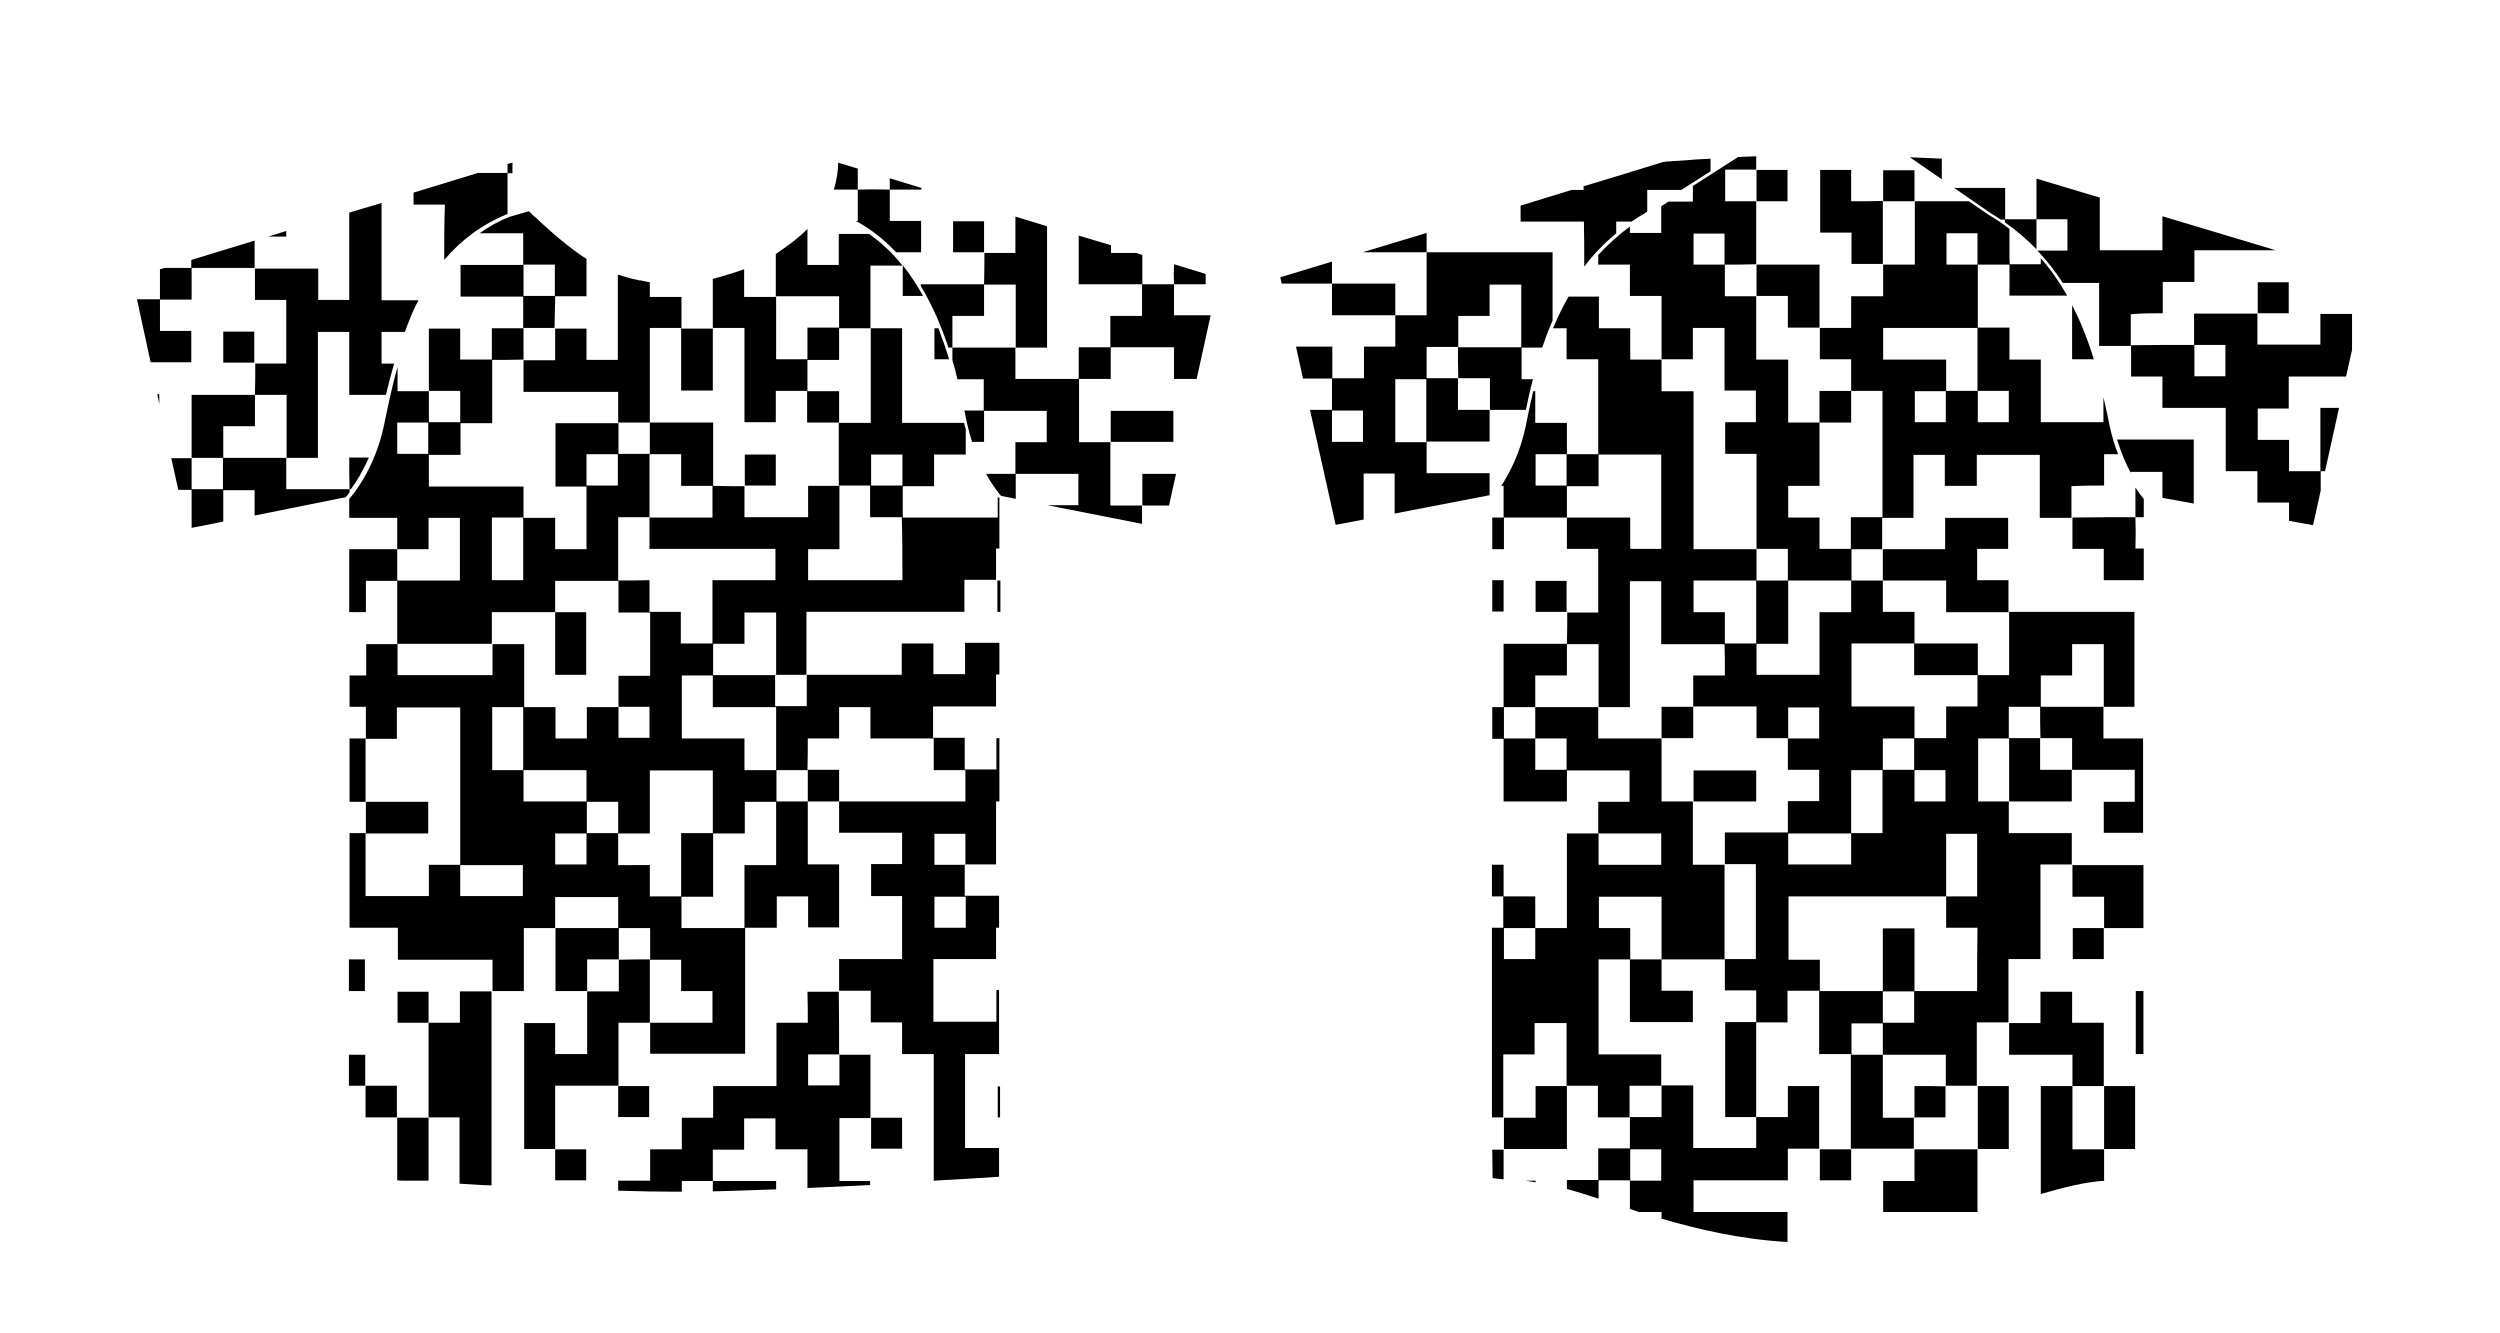 <?xml version="1.0" encoding="utf-8"?>
<!-- Generator: Adobe Illustrator 25.3.0, SVG Export Plug-In . SVG Version: 6.00 Build 0)  -->
<svg version="1.1" id="Layer_1" xmlns="http://www.w3.org/2000/svg" xmlns:xlink="http://www.w3.org/1999/xlink" x="0px" y="0px"
	 viewBox="0 0 750.2 400.1" style="enable-background:new 0 0 750.2 400.1;" xml:space="preserve">
<g>
	<path d="M147.6,193.2L147.6,193.2C147.6,193.1,147.6,193.1,147.6,193.2C147.5,193.2,147.5,193.2,147.6,193.2L147.6,193.2z"/>
	<path d="M119.2,193.1C119.1,193.1,119.1,193.1,119.2,193.1C119.1,193.2,119.1,193.2,119.2,193.1
		C119.1,193.2,119.1,193.2,119.2,193.1C119.2,193.2,119.2,193.2,119.2,193.1z"/>
	<path d="M166.6,183.7C166.5,183.7,166.5,183.7,166.6,183.7C166.5,183.7,166.5,183.7,166.6,183.7L166.6,183.7z"/>
	<rect x="147.6" y="297.4" width="0" height="0"/>
	<path d="M261.4,335.3C261.3,335.3,261.3,335.3,261.4,335.3C261.3,335.3,261.3,335.4,261.4,335.3L261.4,335.3z"/>
	<path d="M251.8,297.5C251.9,297.5,251.9,297.5,251.8,297.5C251.9,297.4,251.9,297.4,251.8,297.5
		C251.9,297.4,251.9,297.4,251.8,297.5C251.8,297.4,251.8,297.4,251.8,297.5z"/>
	<path d="M138,306.9c-3.2,0-6.3,0-9.4,0c0,9.5,0,18.9,0,28.4c3.1,0,6.1,0,9.3,0c0,6.7,0,13.3,0,19.9c1.6,0.1,3.3,0.2,5,0.3
		c1.5,0.1,3,0.2,4.6,0.2c0-19.5,0-38.9,0-58.2c-3.1,0-6.2,0-9.5,0C138,300.7,138,303.8,138,306.9z"/>
	<path d="M242.4,306.9c-3.2,0-6.2,0-9.4,0c0,6.3,0,12.6,0,19c-6.4,0-12.6,0-19,0c0,3.2,0,6.3,0,9.5c-3.2,0-6.2,0-9.4,0
		c0,3.2,0,6.2,0,9.5c-3.2,0-6.3,0-9.5,0c0,3.2,0,6.2,0,9.4c-3.2,0-6.2,0-9.6,0c0,1,0,2,0,3c6.5,0.2,12.2,0.3,16.8,0.3
		c0.7,0,1.5,0,2.3,0c0-1.1,0-2.2,0-3.2c3.1,0,6.2,0,9.3,0c0,1,0,2.1,0,3.1c5.7-0.1,12.2-0.4,19-0.6c0-0.8,0-1.6,0-2.5
		c-6.5,0-12.7,0-19,0c0-3.1,0-6.1,0-9.4c3.1,0,6.2,0,9.4,0c0-3.2,0-6.3,0-9.4c3.2,0,6.2,0,9.4,0c0,3,0,6.1,0,9.3c3.2,0,6.3,0,9.6,0
		c0,3.9,0,7.8,0,11.6c6.3-0.3,12.7-0.6,18.8-0.9c0-0.4,0-0.8,0-1.2c-3.2,0-6.2,0-9.2,0c0-6.3,0-12.6,0-18.9c3.2,0,6.3,0,9.3,0
		c0-6.3,0-12.5,0-19c-3.3,0-6.3,0-9.4,0c0-6.3,0-12.6-0.1-18.9c-3.1,0-6.2,0-9.4,0C242.4,300.6,242.4,303.7,242.4,306.9z
		 M242.5,316.4c3.1,0,6.2,0,9.4,0c0,3.1,0,6.1,0,9.3c-3.1,0-6.2,0-9.4,0C242.5,322.7,242.5,319.7,242.5,316.4z"/>
	<path d="M270.9,88.8c2.1,0,4.1,0,6.1,0c-1.8-3.2-3.8-6.3-6.1-9.2C270.9,82.7,270.9,85.7,270.9,88.8z"/>
	<path d="M195,155.3C195,155.3,195,155.2,195,155.3C195,155.2,195,155.2,195,155.3C195,155.2,195,155.3,195,155.3L195,155.3z"/>
	<path d="M300.1,149.8c0,0-0.3-0.3-0.7-0.8c0,2.1,0,4.1,0,6.3c-9.6,0-19.1,0-28.5,0c0-3.1,0-6.3,0-9.4c3.1,0,6.1,0,9.4,0
		c0-3.2,0-6.2,0-9.5c3.2,0,6.3,0,9.5,0c0-2.6,0-5.1,0-7.6c-0.1-0.4-0.2-0.7-0.3-1.1c-0.1-0.3-0.1-0.6-0.2-0.8c-6.1,0-12.3,0-18.6,0
		c0-9.6,0-19,0-28.4c-3.2,0-6.3,0-9.4,0c0,9.4,0,18.8,0,28.4c-3.2,0-6.4,0-9.5,0c0-3.1,0-6.2,0-9.5c-3.3,0-6.4,0-9.5,0
		c0-3.1,0-6.3,0-9.4c3.1,0,6.2,0,9.5,0c0-3.3,0-6.4,0-9.5c3.1,0,6.3,0,9.4,0c0-6.3,0-12.6,0-18.8c3.3,0,6.4,0,9.6,0
		c-2.8-3.6-6.2-6.8-10-9.5c-3.1,0-6.1,0-9.1,0c0,3.2,0,6.2,0,9.3c-3.2,0-6.3,0-9.4,0c0-3.6,0-7.2,0-10.8c-2.9,2.9-6.3,5.4-9.5,7.5
		c0,4.3,0,8.6,0,12.9c-3.1,0-6.2,0-9.5,0c0-2.9,0-5.6,0-8.3c-4.2,1.5-8.3,2.6-9.4,2.9c0,5,0,9.9,0,14.9c-3.1,0-6.3,0-9.4,0
		c0-3.1,0-6.2,0-9.5c-3.3,0-6.4,0-9.5,0c0-1.5,0-2.9,0-4.4c-1-0.2-1.9-0.3-2.8-0.6v0.1l-0.5-0.1c0,0-2.7-0.5-6.3-1.7
		c0,8.7,0,17.1,0,25.6c-3.2,0-6.2,0-9.4,0c0-3.2,0-6.2,0-9.4c-3.3,0-6.3,0-9.4,0c0,3.1,0,6.2,0,9.5c-3.2,0-6.4,0-9.5,0
		c0,3.1,0,6.2,0,9.5c9.6,0,18.9,0,28.4,0c0,3.2,0,6.3,0,9.4c-6.3,0-12.5,0-18.8,0c0,6.4,0,12.7,0,19c3.2,0,6.3,0,9.3,0
		c0,6.2,0,12.5,0,18.8c-3.1,0-6.2,0-9.4,0c0-3,0-6.1,0-9.4c-3.3,0-6.4,0-9.5,0c0-3.1,0-6.1,0-9.4c-9.5,0-18.9,0-28.4,0
		c0-3.3,0-6.4,0-9.5c3.1,0,6.2,0,9.5,0c0-3.3,0-6.4,0-9.5c3.1,0,6.2,0,9.5,0c0-6.5,0-12.7,0-19c3.1,0,6.3,0,9.4-0.1
		c0-3.1,0-6.3,0-9.4c-3.1,0-6.2,0-9.5,0c0,3.3,0,6.4,0,9.4c-3.1,0-6.2,0-9.5,0c0-3.2,0-6.3,0-9.3c-3.2,0-6.3,0-9.4,0
		c0,6.4,0,12.6,0,18.8c-3.1,0-6.2,0-9.4,0c0-2.4,0-4.9,0-7.3c-2,7.1-3.2,13.4-4.1,17.7c-2.8,13-9.3,20.7-10.4,21.9v5.7
		c4.8,0,9.6,0,14.4,0c0,3.1,0,6.2,0,9.4c-4.8,0-9.6,0-14.4,0v18.9c1.6,0,3.3,0,5,0c0-3.2,0-6.2,0-9.4c3.3,0,6.3,0,9.4,0
		c0,6.3,0,12.6,0,18.9c9.5,0,18.9,0,28.4,0c0-3.1,0-6.2,0-9.5c6.4,0,12.7,0,19,0c0-3.1,0-6.2,0-9.4c6.4,0,12.7,0,19,0
		c0,3.1,0,6.2,0,9.5c3.3,0,6.4,0,9.5,0c0,6.3,0,12.5,0,19c-3.2,0-6.3,0-9.5,0c0,3.3,0,6.3,0,9.4c-3.1,0-6.2,0-9.5,0
		c0,3.3,0,6.4,0,9.4c-3.2,0-6.2,0-9.4,0c0-3.2,0-6.2,0-9.4c-3.3,0-6.3,0-9.4,0c0-6.2,0-12.5,0-18.9c-3.2,0-6.4,0-9.5,0
		c0,3.1,0,6.2,0,9.3c-9.5,0-18.9,0-28.5,0c0-3.1,0-6.2,0-9.3c-3.1,0-6.1,0-9.4,0c0,3.1,0,6.2,0,9.4c-1.7,0-3.4,0-5,0v9.4
		c1.6,0,3.2,0,4.9,0c0,3.3,0,6.4,0,9.5c-1.6,0-3.3,0-4.9,0v19c1.6,0,3.3,0,4.9,0c0,3.1,0,6.3,0,9.4c-1.6,0-3.3,0-4.9,0v28.4
		c4.8,0,9.6,0,14.5,0c0,3.3,0,6.4,0,9.6c9.6,0,18.9,0,28.4,0c0,3.2,0,6.3,0,9.4c3.1,0,6.1,0,9.4,0c0-6.3,0-12.5,0-18.9
		c3.3,0,6.4,0,9.5,0c0,6.3,0,12.6,0,18.9c3.3,0,6.4,0,9.5,0c0-3.1,0-6.2,0-9.5c3.2,0,6.4,0,9.5,0c0-3.1,0-6.3,0-9.4
		c3.1,0,6.2,0,9.4,0c0,3.2,0,6.3,0,9.4c-3.1,0-6.3,0-9.4,0.1c0,3.1,0,6.2,0,9.5c-3.2,0-6.4,0-9.5,0c0,6.3,0,12.5,0,18.8
		c-3.3,0-6.4,0-9.6,0c0-3.1,0-6.2,0-9.3c-3.2,0-6.2,0-9.3,0c0,12.6,0,25.2,0,37.8c3.2,0,6.3,0,9.3,0c0-6.3,0-12.6,0-19
		c6.5,0,12.7,0,19,0c0-6.3,0-12.6,0-18.9c3.3,0,6.4,0,9.5,0c0,3.1,0,6.2,0,9.3c9.5,0,18.9,0,28.5,0c0-12.6,0-25.2,0-37.8
		c3.1,0,6.2,0,9.5,0c0-3.3,0-6.4,0-9.4c3.2,0,6.2,0,9.4,0c0,3.2,0,6.2,0,9.3c3.3,0,6.3,0,9.3,0c0-6.3,0-12.5,0-18.9
		c-3.2,0-6.2,0-9.4,0c0-6.4,0-12.7,0-18.9c3.1,0,6.3,0,9.4,0c0,3.1,0,6.2,0,9.4c6.4,0,12.6,0,18.9,0c0,3.2,0,6.2,0,9.4
		c-3,0-6.1,0-9.3,0c0,3.2,0,6.3,0,9.6c3.1,0,6.1,0,9.3,0c0,6.4,0,12.5,0,18.9c-6.2,0-12.4,0-18.9,0c0,3.3,0,6.4,0,9.5
		c3.1,0,6.2,0,9.5,0c0,3.3,0,6.4,0,9.5c3.2,0,6.2,0,9.4,0c0,3.2,0,6.2,0,9.5c3.2,0,6.3,0,9.5,0c0,12.7,0,25.3,0,38
		c7.6-0.4,13.6-0.8,17-1c1.2-0.1,2.1-0.1,2.6-0.2v-8.6c-3.4,0-6.8,0-10.2,0c0-9.4,0-18.8,0-28.2c3.4,0,6.8,0,10.2,0v-19.2
		c-0.3,0-0.5,0-0.8,0c0,3.2,0,6.3,0,9.5c-6.4,0-12.6,0-18.9,0c0-6.2,0-12.4,0-18.8c6.2,0,12.4,0,18.8,0c0-3.2,0-6.2,0-9.4
		c0.3,0,0.6,0,0.9,0v-9.6c-3.4,0-6.9,0-10.3,0c0-3.1,0-6.3,0-9.4c3.1,0,6.1,0,9.4,0c0-6.3,0-12.6,0-18.9c0.3,0,0.6,0,1,0v-19
		c-0.3,0-0.6,0-0.9,0c0,3.1,0,6.2,0,9.4c-3.3,0-6.4,0-9.5,0c0-3.1,0-6.2,0-9.5c-3.3,0-6.4,0-9.5,0c0-3.1,0-6.1,0-9.4
		c6.3,0,12.5,0,18.9,0c0-3.2,0-6.3,0-9.6c0.3,0,0.7,0,1,0v-9.5c-3.4,0-6.9,0-10.3,0c0,3.2,0,6.2,0,9.4c-3.2,0-6.3,0-9.5,0
		c0-3.1,0-6.1,0-9.2c-3.2,0-6.2,0-9.5,0c0,3,0,6.1,0,9.4c-9.6,0-19,0-28.5,0c0,3.1,0,6.2,0,9.4c-3.2,0-6.4,0-9.5,0
		c0-3.1,0-6.3,0-9.4c3.1,0,6.3,0,9.4,0c0-6.2,0-12.5,0-18.9c15.8,0,31.5,0,47.4,0c0-3.2,0-6.3,0-9.6c3.3,0,6.4,0,9.5,0
		c0-3.1,0-6.2,0-9.4c0.3,0,0.7,0,1,0v-14.8L300.1,149.8L300.1,149.8z M138.1,117.3c0,3.3,0,6.4,0,9.4c-3.1,0-6.3,0-9.4,0
		c0-3.1,0-6.3,0-9.4C131.8,117.3,134.9,117.3,138.1,117.3z M119.2,126.8c3.1,0,6.2,0,9.3,0c0,3.1,0,6.3,0,9.4c-3.1,0-6.1,0-9.3,0
		C119.2,133.1,119.2,130.1,119.2,126.8z M138,174.2c-6.3,0-12.5,0-18.8,0c0-3.1,0-6.3,0-9.4c3.1,0,6.2,0,9.4,0c0-3.2,0-6.3,0-9.4
		c3.2,0,6.2,0,9.4,0C138,161.5,138,167.8,138,174.2z M157,174.1c-3.1,0-6.2,0-9.4,0c0-6.2,0-12.4,0-18.8c3.1,0,6.2,0,9.4,0
		C157,161.5,157,167.7,157,174.1z M261.4,136.4c3.1,0,6.2,0,9.4,0c0,3.1,0,6.2,0,9.3c-3.1,0-6.3,0-9.4,0
		C261.4,142.7,261.4,139.6,261.4,136.4z M251.8,88.9c0,3.2,0,6.3,0,9.4c-3.1,0-6.2,0-9.5,0c0,3.3,0,6.4,0,9.5c-3.1,0-6.2,0-9.4,0
		c0-6.4,0-12.7,0-18.9C239.2,88.9,245.4,88.9,251.8,88.9z M195,126.8c0,3.1,0,6.3,0,9.4c-3.1,0-6.3,0-9.4,0c0-3.1,0-6.3,0-9.4
		C188.7,126.8,191.8,126.8,195,126.8z M176,145.7c0-3.1,0-6.2,0-9.4c3.3,0,6.4,0,9.4,0c0,3.1,0,6.2,0,9.4
		C182.3,145.7,179.2,145.7,176,145.7z M185.5,174.2c0-6.2,0-12.5,0-19c3.2,0,6.3,0,9.4,0c0-6.3,0-12.6,0-18.9c3.1,0,6.2,0,9.5,0
		c0,3.2,0,6.3,0,9.5c3.2,0,6.3,0,9.4,0c0,3.1,0,6.2,0,9.5c-6.4,0-12.6,0-18.9,0c0,3.1,0,6.2,0,9.4c12.6,0,25.2,0,37.8,0
		c0,3.2,0,6.2,0,9.4c-6.2,0-12.4,0-18.9,0c0,6.5,0,12.7,0,19c-3.1,0-6.2,0-9.5,0c0-3.2,0-6.3,0-9.5c-3.2,0-6.3,0-9.4,0
		c0-3.1,0-6.2,0-9.5C191.7,174.2,188.6,174.2,185.5,174.2z M232.9,231.1c-3.1,0-6.2,0-9.5,0c0-3.3,0-6.3,0-9.5c-6.4,0-12.6,0-18.8,0
		c0-6.3,0-12.6,0-18.9c3.2,0,6.3,0,9.3,0c0,3.1,0,6.2,0,9.5c6.5,0,12.7,0,19,0C232.9,218.5,232.9,224.8,232.9,231.1z M232.9,202.6
		c-6.3,0-12.6,0-18.9,0c0-3.1,0-6.3,0-9.4c3.1,0,6.1,0,9.4,0c0-3.2,0-6.2,0-9.4c3.2,0,6.3,0,9.5,0
		C232.9,190.1,232.9,196.4,232.9,202.6z M194.9,212.1c0,3.1,0,6.2,0,9.3c-3,0-6.1,0-9.3,0c0-3.1,0-6.2,0-9.3
		C188.6,212.1,191.7,212.1,194.9,212.1z M185.5,240.6c0,3.3,0,6.4,0,9.4c-3.1,0-6.3,0-9.4,0c0-3.1,0-6.3,0-9.4
		C179.2,240.6,182.3,240.6,185.5,240.6z M176,250.1c0,3.1,0,6.1,0,9.3c-3.1,0-6.2,0-9.4,0c0-3,0-6.1,0-9.3
		C169.8,250.1,172.9,250.1,176,250.1z M138.1,259.5c-3.1,0-6.1,0-9.4,0c0,3.2,0,6.2,0,9.4c-6.4,0-12.6,0-19,0c0-6.3,0-12.6,0-18.8
		c6.3,0,12.5,0,18.8,0c0-3.3,0-6.4,0-9.5c-6.4,0-12.6,0-18.8,0c0-6.3,0-12.6,0-18.9c3.1,0,6.2,0,9.4,0c0-3.2,0-6.3,0-9.4
		c6.4,0,12.6,0,19,0C138.1,228,138.1,243.8,138.1,259.5z M156.9,268.9c-6.2,0-12.4,0-18.8,0c0-3.1,0-6.2,0-9.3c6.2,0,12.5,0,18.8,0
		C156.9,262.7,156.9,265.7,156.9,268.9z M147.7,231.1c0-6.3,0-12.5,0-18.9c3.1,0,6.2,0,9.3,0c0,6.3,0,12.6,0,18.9
		C154,231.1,150.9,231.1,147.7,231.1z M157.1,240.5c0-3.2,0-6.3,0-9.4c6.3,0,12.6,0,18.9,0c0,3.3,0,6.4,0,9.4
		C169.8,240.5,163.5,240.5,157.1,240.5z M166.6,278.5c0-3.1,0-6.1,0-9.3c6.3,0,12.5,0,18.9,0c0,3.1,0,6.2,0,9.3
		C179.2,278.5,172.9,278.5,166.6,278.5z M185.5,259.6c0-3.3,0-6.4,0-9.5c3.1,0,6.2,0,9.5,0c0-6.5,0-12.7,0-18.9c6.4,0,12.6,0,18.9,0
		c0,6.4,0,12.6,0,18.8c-3.1,0-6.2,0-9.5,0c0,6.5,0,12.7,0,19c-3.1,0-6.1,0-9.4,0c0-3.1,0-6.2,0-9.4
		C191.8,259.6,188.8,259.6,185.5,259.6z M213.8,306.9c-6.3,0-12.5,0-18.8,0c0-6.3,0-12.6,0-18.9c3.1,0,6.2,0,9.4,0
		c0,3.1,0,6.2,0,9.4c3.2,0,6.2,0,9.4,0C213.8,300.6,213.8,303.6,213.8,306.9z M232.9,259.6c-3.2,0-6.3,0-9.5,0c0,6.4,0,12.6,0,18.9
		c-6.2,0-12.5,0-18.9,0c0-3.2,0-6.3,0-9.4c3.1,0,6.2,0,9.5,0c0-6.5,0-12.7,0-19c3.1,0,6.2,0,9.5,0c0-3.3,0-6.4,0-9.5
		c3.3,0,6.3,0,9.4,0C232.9,246.9,232.9,253.1,232.9,259.6z M289.8,278.4c-3.1,0-6.2,0-9.4,0c0-3,0-6.1,0-9.3c3.1,0,6.2,0,9.4,0
		C289.8,272.1,289.8,275.2,289.8,278.4z M280.4,259.5c0-3.1,0-6.2,0-9.3c3,0,6.1,0,9.3,0c0,3.1,0,6.2,0,9.3
		C286.7,259.5,283.6,259.5,280.4,259.5z M242.4,221.6c3.1,0,6.2,0,9.4,0c0-3.2,0-6.3,0-9.4c3.2,0,6.2,0,9.4,0c0,3.1,0,6.1,0,9.4
		c6.5,0,12.7,0,19,0c0,3.1,0,6.2,0,9.5c3.3,0,6.4,0,9.5,0c0,3.1,0,6.2,0,9.4c-12.7,0-25.3,0-37.9,0c0-3.1,0-6.2,0-9.5
		c-3.3,0-6.4,0-9.5,0C242.4,228,242.4,224.9,242.4,221.6z M242.4,231.1c0,3.1,0,6.3,0,9.4c-3.1,0-6.3,0-9.4,0c0-3.1,0-6.3,0-9.4
		C236.1,231.1,239.2,231.1,242.4,231.1z M270.8,174.1c-9.5,0-18.8,0-28.3,0c0-3,0-6.1,0-9.3c3,0,6.1,0,9.4,0c0-6.5,0-12.7,0-19
		c-3.1,0-6.1,0-9.4,0c0,3.1,0,6.2,0,9.4c-6.4,0-12.6,0-19.1,0c0-3.1,0-6.2,0-9.3c-3.1,0-6.3,0-9.4-0.1c0-6.3,0-12.6,0-19
		c-6.5,0-12.7,0-19,0c0-9.4,0-18.9,0-28.4c3.3,0,6.4,0,9.4,0c0,6.3,0,12.5,0,18.8c3.3,0,6.4,0,9.5,0c0-6.4,0-12.6,0-18.8
		c3.1,0,6.2,0,9.5,0c0,9.6,0,19,0,28.3c3.2,0,6.2,0,9.4,0c0-3.2,0-6.2,0-9.4c3.3,0,6.3,0,9.4,0c0,3.1,0,6.2,0,9.5c3.3,0,6.4,0,9.5,0
		c0,6.3,0,12.6,0,18.9c3.1,0,6.3,0,9.4,0c0,3.1,0,6.2,0,9.5c3.3,0,6.4,0,9.5,0C270.8,161.5,270.8,167.7,270.8,174.1z"/>
	<path d="M300.2,183.6v-9.4c-0.3,0-0.6,0-0.9,0c0,3.1,0,6.2,0,9.4C299.6,183.6,299.9,183.6,300.2,183.6z"/>
	<rect x="299.3" y="174.2" width="0" height="0"/>
	<path d="M242.4,202.7C242.4,202.7,242.4,202.6,242.4,202.7C242.4,202.6,242.4,202.6,242.4,202.7
		C242.4,202.6,242.4,202.7,242.4,202.7L242.4,202.7z"/>
	<path d="M261.4,98.4L261.4,98.4C261.4,98.3,261.3,98.3,261.4,98.4C261.3,98.4,261.3,98.4,261.4,98.4
		C261.3,98.4,261.4,98.4,261.4,98.4z"/>
	<path d="M251.9,145.7L251.9,145.7C251.8,145.8,251.8,145.8,251.9,145.7C251.9,145.8,251.9,145.8,251.9,145.7
		C251.9,145.8,251.9,145.8,251.9,145.7z"/>
	<path d="M109.5,287.9c-1.6,0-3.2,0-4.8,0v9.5c1.6,0,3.2,0,4.8,0C109.5,294.2,109.5,291.2,109.5,287.9z"/>
	<path d="M109.7,325.8L109.7,325.8L109.7,325.8L109.7,325.8z"/>
	<path d="M104.7,316.5v9.3c1.7,0,3.3,0,4.9,0c0-3.1,0-6.2,0-9.3C108,316.5,106.4,316.5,104.7,316.5z"/>
	<path d="M119.2,354.2c0.5,0,1,0.1,1.5,0.1c2.6,0,5.2,0,7.9,0c0-6.4,0-12.6,0-18.9c-3.1,0-6.3,0-9.4,0
		C119.2,341.7,119.2,347.9,119.2,354.2z"/>
	<path d="M128.6,335.4L128.6,335.4L128.6,335.4C128.6,335.3,128.6,335.3,128.6,335.4L128.6,335.4z"/>
	<path d="M280.4,98.5c0,3.2,0,6.2,0,9.3c1.5,0,2.9,0,4.4,0c-0.9-3-2-6.1-3.2-9.3C281.2,98.5,280.8,98.5,280.4,98.5z"/>
	<path d="M128.6,306.9L128.6,306.9L128.6,306.9L128.6,306.9L128.6,306.9L128.6,306.9L128.6,306.9z"/>
	<path d="M119.3,297.6c0,3.2,0,6.2,0,9.3c3.2,0,6.3,0,9.3,0c0-3.1,0-6.2,0-9.3C125.3,297.6,122.3,297.6,119.3,297.6z"/>
	<path d="M119.1,335.3C119.1,335.4,119.1,335.4,119.1,335.3C119.1,335.4,119.1,335.4,119.1,335.3
		C119.1,335.4,119.1,335.4,119.1,335.3C119.1,335.4,119.1,335.4,119.1,335.3C119.2,335.4,119.2,335.4,119.1,335.3L119.1,335.3z"/>
	<path d="M109.7,325.8c0,3.2,0,6.3,0,9.5c3.3,0,6.3,0,9.4,0c0-3.1,0-6.2,0-9.5C115.9,325.8,112.8,325.8,109.7,325.8z"/>
	<path d="M109.7,325.8L109.7,325.8L109.7,325.8L109.7,325.8z"/>
	<path d="M261.4,335.3C261.4,335.3,261.3,335.4,261.4,335.3C261.3,335.4,261.3,335.4,261.4,335.3
		C261.4,335.4,261.4,335.3,261.4,335.3z"/>
	<path d="M270.7,344.7c0-3.2,0-6.2,0-9.3c-3.2,0-6.3,0-9.3,0c0,3.1,0,6.2,0,9.3C264.6,344.7,267.7,344.7,270.7,344.7z"/>
	<path d="M166.6,344.8C166.5,344.8,166.5,344.8,166.6,344.8C166.5,344.8,166.5,344.8,166.6,344.8L166.6,344.8z"/>
	<path d="M185.5,325.9L185.5,325.9L185.5,325.9L185.5,325.9z"/>
	<path d="M185.5,288L185.5,288C185.5,287.9,185.5,287.9,185.5,288L185.5,288L185.5,288z"/>
	<rect x="176" y="297.4" width="0" height="0"/>
	<path d="M194.8,335.2c0-3.2,0-6.2,0-9.3c-3.2,0-6.3,0-9.3,0c0,3.1,0,6.2,0,9.3C188.8,335.2,191.8,335.2,194.8,335.2z"/>
	<path d="M185.5,325.9L185.5,325.9L185.5,325.9L185.5,325.9z"/>
	<path d="M175.9,354.2c0-3.2,0-6.2,0-9.3c-3.2,0-6.3,0-9.3,0c0,3.1,0,6.2,0,9.3C169.8,354.2,172.9,354.2,175.9,354.2z"/>
	<path d="M166.6,344.8C166.6,344.8,166.5,344.9,166.6,344.8C166.5,344.9,166.5,344.9,166.6,344.8L166.6,344.8z"/>
	<path d="M299.4,335.3c0.2,0,0.4,0,0.7,0V326c-0.2,0-0.4,0-0.7,0C299.4,329.2,299.4,332.2,299.4,335.3z"/>
	<path d="M166.6,183.7C166.6,183.7,166.5,183.7,166.6,183.7C166.5,183.7,166.5,183.7,166.6,183.7L166.6,183.7z"/>
	<path d="M175.9,202.5c0-6.3,0-12.5,0-18.8c-3.2,0-6.3,0-9.3,0c0,6.3,0,12.5,0,18.8C169.8,202.5,172.8,202.5,175.9,202.5z"/>
	<path d="M157,107.8C157,107.8,157,107.9,157,107.8C157,107.9,157.1,107.9,157,107.8C157.1,107.9,157.1,107.8,157,107.8
		C157.1,107.8,157,107.8,157,107.8z"/>
	<path d="M157.1,98.3C157.1,98.3,157,98.3,157.1,98.3C157,98.4,157,98.4,157.1,98.3C157,98.4,157.1,98.4,157.1,98.3
		C157.1,98.4,157.1,98.4,157.1,98.3z"/>
	<path d="M166.6,88.9c3.1,0,6.1,0,9.4,0c0-3.8,0-7.5,0-11.2c-4.6-2.9-10.4-7.8-15.1-12.3c-0.4-0.3-0.7-0.6-1.1-0.9l-0.1-0.1
		l-0.1-0.2c-0.3-0.3-0.6-0.6-0.9-0.8l-5.6,1.6c-3.4,1.3-6.4,3-9.2,5c4.4,0,8.7,0,13.1,0c0,3.3,0,6.4,0,9.5c-6.3,0-12.5,0-18.8,0
		c0,3.3,0,6.4,0,9.5c6.4,0,12.6,0,18.8,0c0,3.1,0,6.3,0,9.4c3.1,0,6.3,0,9.4,0C166.5,95.2,166.5,92.1,166.6,88.9z M157.1,79.4
		c3.1,0,6.2,0,9.4,0c0,3.2,0,6.3,0,9.4c-3.1,0-6.3,0-9.4,0C157.1,85.7,157.1,82.6,157.1,79.4z"/>
	<path d="M166.6,98.4L166.6,98.4C166.5,98.3,166.5,98.3,166.6,98.4C166.5,98.4,166.5,98.4,166.6,98.4
		C166.5,98.4,166.5,98.4,166.6,98.4z"/>
	<path d="M223.4,145.7L223.4,145.7C223.4,145.7,223.4,145.8,223.4,145.7L223.4,145.7C223.4,145.8,223.4,145.8,223.4,145.7
		C223.4,145.8,223.4,145.8,223.4,145.7C223.4,145.8,223.4,145.8,223.4,145.7z"/>
	<path d="M232.8,136.4c-3.2,0-6.2,0-9.3,0c0,3.2,0,6.3,0,9.3c3.1,0,6.2,0,9.3,0C232.8,142.5,232.8,139.4,232.8,136.4z"/>
	<path d="M621.8,91.6c0,5.4,0,10.7,0,16.2c2.2,0,4.4,0,6.5,0c-1-3.4-2.3-6.9-3.8-10.5C623.7,95.4,622.8,93.5,621.8,91.6z"/>
	<path d="M631.4,145.7c0-3.2,0-6.2,0-9.4c1.4,0,2.8,0,4.2,0c-1-2.5-1.8-5.2-2.5-8.3c-0.5-2.4-1.1-5.5-1.9-8.8c0,2.5,0,5,0,7.5
		c-6.2,0-12.4,0-18.8,0c0-6.2,0-12.4,0-18.8c-3.2,0-6.2,0-9.4,0c0-3.2,0-6.3,0-9.6c-3.3,0-6.4,0-9.5,0c0-6.3,0-12.6,0-18.9
		c3.2,0,6.3,0,9.5,0c0,3.1,0,6.1,0,9.3c5.8,0,11.5,0,17.3,0c-2.2-3.9-4.8-7.7-7.9-11.2c0,0.6,0,1.2,0,1.8c-3.2,0-6.3,0-9.3,0
		c0-0.6-0.1-1.2-0.1-1.8c0-2.9,0-5.9,0-8.8c-1.9-1.5-4-2.9-6.2-4.2l0,0l-6-4.1c-5.5,0-10.9,0-16.2,0c0,6.2,0,12.5,0,19
		c-3.2,0-6.4,0-9.5,0c0,3.1,0,6.2,0,9.5c-3.3,0-6.3,0-9.6,0c0,3.2,0,6.3,0,9.5c-3.2,0-6.3,0-9.4,0c0,3.1,0,6.1,0,9.4
		c3.1,0,6.2,0,9.4,0c0,3.3,0,6.4,0,9.5c-3.1,0-6.2,0-9.5,0c0,3.3,0,6.4,0,9.5c-3.1,0-6.1,0-9.4,0c0-6.3,0-12.5,0-18.9
		c-3.2,0-6.3,0-9.6,0c0-6.4,0-12.7,0-19c-3.1,0-6.2,0-9.4,0c0-3.2,0-6.4,0-9.5c3.1,0,6.3,0,9.4-0.1c0-6.3,0-12.6,0-18.9
		c-3.1,0-6.1,0-9.3,0c0-3.2,0-6.2,0-9.5c3.1,0,6.2,0,9.3,0c0-1.4,0-2.7,0-4c-1.8,0.1-3.6,0.1-5.4,0.2L508,55.8c0,1.6,0,3.1,0,4.7
		c-2.5,0-4.9,0-7.3,0l-2.2,1.4c0,2.7,0,5.4,0,8c-3.2,0-6.2,0-9.4,0c0-0.6,0-1.3,0-1.9c-3.6,2.6-6.7,5.5-9.5,8.5c0,1,0,1.9,0,2.9
		c3.2,0,6.3,0,9.5,0c0,3.2,0,6.2,0,9.4c3.2,0,6.2,0,9.5,0c0,6.5,0,12.7,0,19c3.1,0,6.2,0,9.4,0c0-3.1,0-6.2,0-9.4c3.2,0,6.3,0,9.5,0
		c0,6.3,0,12.4,0,18.8c3.2,0,6.2,0,9.4,0c0,3.2,0,6.3,0,9.5c-3.1,0-6.1,0-9.2,0c0,3.2,0,6.2,0,9.5c3,0,6.1,0,9.4,0
		c0,9.6,0,19,0,28.5c3.1,0,6.2,0,9.4,0c0,3.2,0,6.4,0,9.5c-3.1,0-6.3,0-9.4,0c0-3.1,0-6.3,0-9.4c-6.2,0-12.5,0-18.9,0
		c0-15.8,0-31.5,0-47.4c-3.2,0-6.3,0-9.6,0c0-3.3,0-6.4,0-9.5c-3.1,0-6.2,0-9.4,0c0-3.2,0-6.2,0-9.4c-3.2,0-6.2,0-9.4,0
		c0-3.2,0-6.2,0-9.5c-3.1,0-6.1,0-9.1,0c-1.6,2.8-3,5.6-4.2,8.4c-0.2,0.4-0.3,0.8-0.5,1.1c1.4,0,2.8,0,4.1,0c0,3.1,0,6.1,0,9.3
		c3.2,0,6.3,0,9.5,0c0,9.6,0,19.1,0,28.5c-3.1,0-6.3,0-9.4,0c0-3.1,0-6.1,0-9.4c-3.2,0-6.2,0-9.5,0c0-3.2,0-6.3,0-9.5
		c-0.2,0-0.4,0-0.6,0c-1,4.1-1.7,7.8-2.3,10.7c-1.7,8-4.9,14-7.3,17.7c0.2,0,0.4,0,0.7,0c0,3.2,0,6.4,0,9.5c-1.1,0-2.3,0-3.4,0v9.5
		c1.2,0,2.3,0,3.5,0c0-3.3,0-6.4,0-9.5c6.3,0,12.6,0,18.9,0c0-3.1,0-6.3,0-9.4c3.1,0,6.2,0,9.5,0c0-3.3,0-6.4,0-9.5
		c6.2,0,12.5,0,18.8,0c0,9.5,0,18.8,0,28.3c-3,0-6.1,0-9.3,0c0-3,0-6.1,0-9.4c-6.5,0-12.7,0-19,0c0,3.1,0,6.1,0,9.4
		c3.1,0,6.2,0,9.4,0c0,6.4,0,12.6,0,19.1c-3.1,0-6.2,0-9.3,0c0,3.1,0,6.3-0.1,9.4c-6.3,0-12.6,0-19,0c0,6.5,0,12.7,0,19
		c-1.1,0-2.3,0-3.4,0v9.5c1.1,0,2.3,0,3.4,0c0,6.3,0,12.5,0,18.8c6.4,0,12.7,0,19,0c0-3.2,0-6.3,0-9.3c6.2,0,12.5,0,18.8,0
		c0,3.1,0,6.2,0,9.4c-3,0-6.1,0-9.4,0c0,3.3,0,6.4,0,9.5c-3.1,0-6.1,0-9.4,0c0,9.5,0,18.9,0,28.4c-3.3,0-6.4,0-9.5,0
		c0-3.1,0-6.2,0-9.5c-3.3,0-6.4,0-9.5,0c0-3.1,0-6.2,0-9.5c-1.2,0-2.3,0-3.5,0v9.5c1.1,0,2.3,0,3.4,0c0,3.1,0,6.3,0,9.4
		c-1.1,0-2.3,0-3.4,0v56.9c1.1,0,2.3,0,3.4,0c0-6.2,0-12.5,0-18.9c3.2,0,6.3,0,9.4,0c0-3.2,0-6.2,0-9.4c3.2,0,6.3,0,9.6,0
		c0,6.3,0,12.5,0,18.8c3.1,0,6.1,0,9.4,0c0,3.2,0,6.2,0,9.5c3.3,0,6.4,0,9.5,0c0-3.1,0-6.2,0-9.5c3.2,0,6.4,0,9.5,0
		c0-3.1,0-6.1,0-9.4c-6.3,0-12.5,0-18.8,0c0-9.5,0-18.9,0-28.5c3.1,0,6.2,0,9.4,0c0,6.3,0,12.6,0,18.8c6.5,0,12.7,0,18.9,0
		c0-3.2,0-6.2,0-9.4c-3.2,0-6.2,0-9.4,0c0-3.3,0-6.3,0-9.4c6.3,0,12.6,0,18.9,0c0-9.5,0-18.9,0-28.4c-3.1,0-6.2,0-9.5,0
		c0-6.4,0-12.7,0-19c-3.1,0-6.2,0-9.4,0c0-6.4,0-12.7,0-19c3.1,0,6.2,0,9.5,0c0-3.3,0-6.4,0-9.5c6.3,0,12.5,0,19,0
		c0,3.2,0,6.3,0,9.5c3.3,0,6.3,0,9.4,0c0,3.1,0,6.2,0,9.5c3.3,0,6.4,0,9.4,0c0,3.2,0,6.2,0,9.4c-3.2,0-6.2,0-9.4,0
		c0,3.3,0,6.3,0,9.4c-6.2,0-12.5,0-18.9,0c0,3.2,0,6.4,0,9.5c3.1,0,6.2,0,9.3,0c0,9.5,0,18.9,0,28.5c-3.1,0-6.2,0-9.3,0
		c0,3.1,0,6.1,0,9.4c3.1,0,6.2,0,9.4,0c0,3.3,0,6.4,0,9.5c-3.1,0-6.2,0-9.3,0c0,9.6,0,19,0,28.5c3.2,0,6.3,0,9.3,0
		c0,3.1,0,6.1,0,9.3c-6.3,0-12.5,0-18.9,0c0-6.2,0-12.4,0-18.8c-3.3,0-6.4,0-9.5,0c0,3.1,0,6.2,0,9.5c-3.2,0-6.4,0-9.5,0
		c0,3.1,0,6.3,0,9.4c-3.1,0-6.2,0-9.5,0c0,3.3,0,6.4,0,9.5c-3.1,0-6.2,0-9.4,0c0,0.9,0,1.8,0,2.7c3,0.8,6.2,1.8,9.5,2.9
		c0-1.9,0-3.7,0-5.5c3.1,0,6.3,0,9.4,0c0,2.9,0,5.7,0,8.6c0.9,0.3,1.8,0.6,2.7,0.9c2.2,0,4.4,0,6.8,0c0,0.7,0,1.4,0,2
		c11.3,3.3,23.9,6.2,37.8,7c0-3,0-6,0-9c-9.5,0-18.9,0-28.2,0c0-3.3,0-6.3,0-9.5c9.5,0,18.8,0,28.3,0c0-3.2,0-6.3,0-9.5
		c3.3,0,6.3,0,9.4,0c0-6.2,0-12.5,0-18.8c-3.1,0-6.2,0-9.4,0c0,3,0,6.1,0,9.3c-3.3,0-6.4,0-9.5,0c0-9.5,0-18.9,0-28.4
		c3.1,0,6.1,0,9.4,0c0-3.2,0-6.2,0-9.5c3.3,0,6.4,0,9.5,0c0,6.3,0,12.6,0,19c3.3,0,6.4,0,9.5,0c0,9.5,0,18.9,0,28.4
		c6.3,0,12.6,0,18.9,0c0-3.1,0-6.3,0-9.4c3.1,0,6.2,0,9.5,0c0-3.3,0-6.4,0-9.5c3.1,0,6.3,0,9.4,0c0-6.3,0-12.6,0-19
		c3.3,0,6.4,0,9.5,0c0-6.3,0-12.5,0-19c3.3,0,6.4,0,9.6,0c0-9.6,0-18.9,0-28.4c3.2,0,6.3,0,9.4,0c0-3.1,0-6.1,0-9.4
		c-6.3,0-12.5,0-18.9,0c0-3.3,0-6.4,0-9.5c6.3,0,12.6,0,18.9,0c0-3.3,0-6.4,0-9.5c-3.1,0-6.2,0-9.5,0c0-3.2,0-6.4,0-9.5
		c-3.1,0-6.3,0-9.4,0c0-3.1,0-6.2,0-9.4c3.2,0,6.3,0,9.4,0c0,3.1,0,6.3,0.1,9.4c3.1,0,6.2,0,9.5,0c0,3.2,0,6.4,0,9.5
		c6.3,0,12.5,0,18.8,0c0,3.3,0,6.4,0,9.6c-3.1,0-6.2,0-9.3,0c0,3.2,0,6.2,0,9.3c3.9,0,7.9,0,11.8,0v-28.3c-3.9,0-7.9,0-11.9,0
		c0-3.3,0-6.4,0-9.5c3.1,0,6.2,0,9.3,0c0-9.5,0-18.9,0-28.5c-12.6,0-25.2,0-37.8,0c0-3.1,0-6.2,0-9.5c-3.3,0-6.4,0-9.4,0
		c0-3.2,0-6.2,0-9.4c3.2,0,6.2,0,9.3,0c0-3.3,0-6.3,0-9.3c-6.3,0-12.5,0-18.9,0c0,3.2,0,6.2,0,9.4c-6.4,0-12.7,0-18.9,0
		c0-3.1,0-6.3,0-9.4c3.1,0,6.2,0,9.4,0c0-6.4,0-12.6,0-18.9c3.2,0,6.2,0,9.4,0c0,3,0,6.1,0,9.3c3.2,0,6.3,0,9.6,0c0-3.1,0-6.1,0-9.3
		c6.4,0,12.5,0,18.9,0c0,6.2,0,12.4,0,18.9c3.3,0,6.4,0,9.5,0c0-3.1,0-6.2,0-9.5C625.2,145.7,628.2,145.7,631.4,145.7z M508.2,79.4
		c0-3.1,0-6.2,0-9.3c3,0,6.1,0,9.3,0c0,3.1,0,6.2,0,9.3C514.5,79.4,511.4,79.4,508.2,79.4z M460.8,145.7c0-3.1,0-6.2,0-9.4
		c3.1,0,6.2,0,9.3,0c0,3.1,0,6.3,0,9.4C467.1,145.7,464,145.7,460.8,145.7z M460.7,287.8c-3.1,0-6.2,0-9.4,0c0-3.1,0-6.2,0-9.3
		c3.1,0,6.3,0,9.4,0C460.7,281.6,460.7,284.6,460.7,287.8z M498.5,354.3c-3.1,0-6.2,0-9.3,0c0-3.1,0-6.3,0-9.4c3.1,0,6.1,0,9.3,0
		C498.5,348,498.5,351.1,498.5,354.3z M612.4,202.7c3.1,0,6.2,0,9.4,0c0-3.2,0-6.2,0-9.4c3.2,0,6.3,0,9.5,0c0,6.3,0,12.5,0,18.8
		c-6.3,0-12.6,0-18.9,0C612.4,209,612.4,205.9,612.4,202.7z M536.6,145.8c3.1,0,6.1,0,9.4,0c0-6.5,0-12.7,0-19c3.1,0,6.2,0,9.5,0
		c0-3.3,0-6.4,0-9.5c3.1,0,6.2,0,9.4,0c0,12.7,0,25.3,0,37.9c-3.1,0-6.2,0-9.5,0c0,3.3,0,6.4,0,9.5c-3.1,0-6.2,0-9.4,0
		c0-3.1,0-6.2,0-9.4c-3.2,0-6.3,0-9.4,0C536.6,152,536.6,149,536.6,145.8z M565,174.2c-3.1,0-6.3,0-9.4,0c0-3.1,0-6.3,0-9.4
		c3.1,0,6.3,0,9.4,0C565,167.9,565,171,565,174.2z M583.8,231.1c0,3.1,0,6.2,0,9.4c-3,0-6.1,0-9.3,0c0-3.1,0-6.2,0-9.4
		C577.6,231.1,580.6,231.1,583.8,231.1z M555.5,231.1c3.3,0,6.4,0,9.4,0c0,6.2,0,12.5,0,18.9c-3.2,0-6.3,0-9.4,0
		C555.5,243.7,555.5,237.5,555.5,231.1z M451.3,221.6c0-3.1,0-6.3,0-9.4c3.1,0,6.3,0,9.4,0c0,3.1,0,6.3,0,9.4
		C457.6,221.6,454.4,221.6,451.3,221.6z M460.7,231c0-3.3,0-6.4,0-9.4c3.1,0,6.2,0,9.4,0c0,3.2,0,6.3,0,9.4
		C467.1,231,463.9,231,460.7,231z M479.7,250.1c6.2,0,12.5,0,18.8,0c0,3.1,0,6.2,0,9.4c-6.2,0-12.4,0-18.8,0
		C479.7,256.3,479.7,253.2,479.7,250.1z M489.2,287.9c0-3.1,0-6.2,0-9.4c-3.2,0-6.3,0-9.4,0c0-3.2,0-6.2,0-9.4c6.2,0,12.4,0,18.8,0
		c0,6.3,0,12.5,0,18.8C495.5,287.9,492.3,287.9,489.2,287.9z M517.6,202.7c-3.2,0-6.3,0-9.5,0c0,3.2,0,6.3,0,9.4c-3.1,0-6.2,0-9.5,0
		c0,3.3,0,6.4,0,9.5c-6.2,0-12.5,0-19,0c0-3.2,0-6.3,0-9.4c-6.3,0-12.6,0-18.9,0c0-3.1,0-6.2,0-9.5c3.2,0,6.3,0,9.5,0
		c0-3.2,0-6.3,0-9.4c3.1,0,6.2,0,9.5,0c0,6.4,0,12.6,0,18.9c3.1,0,6.2,0,9.4,0c0-12.6,0-25.2,0-37.8c3.2,0,6.2,0,9.4,0
		c0,6.2,0,12.4,0,18.9c6.5,0,12.7,0,19,0C517.6,196.3,517.6,199.4,517.6,202.7z M508.2,183.7c0-3.2,0-6.3,0-9.5c6.3,0,12.6,0,18.8,0
		c0,6.3,0,12.6,0,18.9c-3.1,0-6.3,0-9.4,0c0-3.1,0-6.1,0-9.4C514.5,183.7,511.4,183.7,508.2,183.7z M545.9,221.6c-3.1,0-6.2,0-9.3,0
		c0-3.1,0-6.1,0-9.3c3.1,0,6.2,0,9.3,0C545.9,215.3,545.9,218.3,545.9,221.6z M527.1,202.5c0-3.2,0-6.3,0-9.3c3.1,0,6.2,0,9.5,0
		c0-6.5,0-12.7,0-19c6.3,0,12.6,0,18.9,0c0,3.1,0,6.2,0,9.5c-3.3,0-6.3,0-9.5,0c0,6.4,0,12.6,0,18.8
		C539.6,202.5,533.4,202.5,527.1,202.5z M536.6,250.1c6.3,0,12.6,0,18.9,0c0,3.1,0,6.2,0,9.3c-6.3,0-12.5,0-18.9,0
		C536.6,256.3,536.6,253.2,536.6,250.1z M574.5,325.9c0,3.3,0,6.4,0,9.5c-3.1,0-6.2,0-9.5,0c0-6.4,0-12.6,0-18.9c-3.1,0-6.3,0-9.4,0
		c0-3.1,0-6.2,0-9.4c3.3,0,6.4,0,9.4,0c0,3.1,0,6.3,0,9.4c6.2,0,12.5,0,18.9,0c0,3.2,0,6.4,0,9.5
		C580.8,325.9,577.7,325.9,574.5,325.9z M565,297.5c3.1,0,6.3,0,9.4,0c0,3.1,0,6.2,0,9.4c-3.2,0-6.3,0-9.4,0
		C565,303.8,565,300.6,565,297.5z M593.3,297.4c-6.3,0-12.6,0-18.8,0c0-6.3,0-12.5,0-18.8c-3.3,0-6.4,0-9.5,0c0,6.4,0,12.6,0,18.8
		c-6.3,0-12.6,0-18.9,0c0-3.1,0-6.2,0-9.4c-3.2,0-6.3,0-9.4,0c0-6.4,0-12.6,0-19c15.8,0,31.5,0,47.3,0c0,3.1,0,6.1,0,9.4
		c3.2,0,6.2,0,9.4,0C593.3,284.8,593.3,291,593.3,297.4z M565,231c0-3.1,0-6.2,0-9.4c3.3,0,6.4,0,9.4,0c0,3.1,0,6.3,0,9.4
		C571.3,231,568.2,231,565,231z M584,269c0-6.2,0-12.5,0-18.8c3.1,0,6.2,0,9.3,0c0,6.2,0,12.4,0,18.8C590.2,269,587.1,269,584,269z
		 M593.4,212c-3.1,0-6.2,0-9.4,0c0,3.2,0,6.3,0,9.5c-3.3,0-6.4,0-9.5,0c0-3.1,0-6.2,0-9.5c-6.5,0-12.7,0-18.9,0c0-6.4,0-12.6,0-18.9
		c6.4,0,12.6,0,18.8,0c0,3.1,0,6.2,0,9.5c6.5,0,12.7,0,19,0C593.4,205.7,593.4,208.8,593.4,212z M593.6,240.5c0-6.3,0-12.5,0-18.9
		c3.1,0,6.2,0,9.3,0c0,6.3,0,12.6,0,18.9C599.8,240.5,596.7,240.5,593.6,240.5z M584,174.2c0,3.2,0,6.3,0,9.5c6.4,0,12.6,0,18.9,0
		c0,6.2,0,12.5,0,18.9c-3.2,0-6.3,0-9.4,0c0-3.1,0-6.2,0-9.5c-6.5,0-12.7,0-19,0c0-3.1,0-6.2,0-9.5c-3.3,0-6.4,0-9.5,0
		c0-3.3,0-6.3,0-9.4C571.3,174.2,577.6,174.2,584,174.2z M583.9,126.7c-3.1,0-6.2,0-9.3,0c0-3,0-6.1,0-9.3c3.1,0,6.2,0,9.3,0
		C583.9,120.4,583.9,123.5,583.9,126.7z M593.4,117.3c-3.1,0-6.3,0-9.4,0c0-3.1,0-6.1,0-9.4c-6.3,0-12.6,0-18.9,0c0-3.2,0-6.3,0-9.5
		c9.5,0,18.9,0,28.3,0C593.4,104.7,593.4,111,593.4,117.3z M584.1,79.4c0-3.1,0-6.2,0-9.4c3,0,6.1,0,9.3,0c0,3.1,0,6.2,0,9.4
		C590.3,79.4,587.3,79.4,584.1,79.4z M602.8,126.7c-3,0-6.1,0-9.3,0c0-3.1,0-6.2,0-9.4c3.1,0,6.1,0,9.3,0
		C602.8,120.4,602.8,123.5,602.8,126.7z"/>
	<rect x="574.5" y="60.4" width="0" height="0"/>
	<path d="M621.9,155.2L621.9,155.2L621.9,155.2L621.9,155.2L621.9,155.2z"/>
	<path d="M546.1,98.4C546.1,98.3,546.1,98.3,546.1,98.4L546.1,98.4C546,98.4,546,98.4,546.1,98.4z"/>
	<path d="M602.9,306.9L602.9,306.9L602.9,306.9L602.9,306.9z"/>
	<path d="M565,316.4L565,316.4L565,316.4L565,316.4L565,316.4z"/>
	<path d="M517.6,259.5L517.6,259.5L517.6,259.5L517.6,259.5L517.6,259.5z"/>
	<path d="M621.9,259.5L621.9,259.5L621.9,259.5L621.9,259.5z"/>
	<path d="M517.6,288L517.6,288C517.6,287.9,517.6,287.9,517.6,288L517.6,288L517.6,288z"/>
	<path d="M508.1,240.5C508.1,240.6,508.1,240.6,508.1,240.5C508.1,240.6,508.1,240.6,508.1,240.5L508.1,240.5z"/>
	<path d="M489.1,335.3C489.1,335.4,489.1,335.4,489.1,335.3C489.2,335.4,489.2,335.4,489.1,335.3
		C489.2,335.4,489.2,335.4,489.1,335.3C489.2,335.3,489.2,335.3,489.1,335.3z"/>
	<rect x="451.2" y="335.4" width="0" height="0"/>
	<path d="M631.4,278.5L631.4,278.5C631.4,278.4,631.4,278.4,631.4,278.5L631.4,278.5z"/>
	<path d="M621.9,259.5L621.9,259.5L621.9,259.5L621.9,259.5z"/>
	<path d="M640.8,155.2c-6.3,0-12.6,0-18.9,0.1c0,3.1,0,6.2,0,9.4c3.1,0,6.2,0,9.4,0c0,3.2,0,6.2,0,9.4c4,0,8,0,12,0v-9.5
		c-0.8,0-1.6,0-2.5,0C640.9,161.5,640.9,158.4,640.8,155.2c0.9,0,1.7,0,2.5,0v-5.5c-0.5-0.6-1.4-1.7-2.5-3.4
		C640.8,149.4,640.8,152.3,640.8,155.2z"/>
	<path d="M631.4,269.1c0,3.2,0,6.3,0,9.4c3.9,0,7.9,0,11.8,0v-18.9c-7.1,0-14.2,0-21.3,0c0,3.1,0,6.2,0,9.5
		C625.1,269.1,628.2,269.1,631.4,269.1z"/>
	<path d="M470.2,183.7L470.2,183.7L470.2,183.7L470.2,183.7z"/>
	<path d="M527.1,164.7L527.1,164.7L527.1,164.7L527.1,164.7L527.1,164.7z"/>
	<path d="M479.7,212.1L479.7,212.1L479.7,212.1L479.7,212.1L479.7,212.1z"/>
	<path d="M527.1,60.4L527.1,60.4L527.1,60.4L527.1,60.4L527.1,60.4z"/>
	<rect x="498.6" y="107.8" width="0" height="0"/>
	<rect x="498.6" y="325.9" width="0" height="0"/>
	<rect x="546" y="344.8" width="0" height="0"/>
	<path d="M460.8,354.8c0-0.2,0-0.3,0-0.5c-1,0-2,0-2.9,0C458.8,354.5,459.8,354.6,460.8,354.8z"/>
	<path d="M621.9,325.9c-3.1,0-6.2,0-9.5,0c0,10.9,0,21.6,0,32.4c6.8-2,13.2-3.6,19.3-4c-0.1,0-0.2,0-0.3,0c0-3.3,0-6.3,0-9.4
		c-3.1,0-6.2,0-9.5,0C621.9,338.5,621.9,332.2,621.9,325.9z"/>
	<rect x="631.4" y="344.8" width="0" height="0"/>
	<path d="M470.2,155.2L470.2,155.2L470.2,155.2L470.2,155.2L470.2,155.2z"/>
	<path d="M593.4,344.9L593.4,344.9C593.5,344.9,593.5,344.8,593.4,344.9C593.4,344.8,593.4,344.8,593.4,344.9
		C593.4,344.8,593.4,344.9,593.4,344.9z"/>
	<path d="M574.5,354.4c-3.3,0-6.4,0-9.4,0c0,3.2,0,6.2,0,9.3c9.5,0,18.9,0,28.3,0c0-6.3,0-12.6,0-18.8c-6.3,0-12.6,0-18.9,0
		C574.5,348,574.5,351.1,574.5,354.4z"/>
	<path d="M602.9,306.9L602.9,306.9L602.9,306.9L602.9,306.9z"/>
	<rect x="621.9" y="325.9" width="0" height="0"/>
	<path d="M621.9,316.5c0,3.2,0,6.3,0,9.4c3.1,0,6.3,0,9.4,0c0-6.3,0-12.5,0-19c-3.2,0-6.3,0-9.5,0c0-3.2,0-6.2,0-9.3
		c-3.2,0-6.2,0-9.5,0c0,3.2,0,6.2,0,9.4c-3.3,0-6.3,0-9.4,0c0,3.1,0,6.2,0,9.5C609.4,316.5,615.6,316.5,621.9,316.5z"/>
	<path d="M574.5,344.8C574.5,344.8,574.5,344.9,574.5,344.8C574.5,344.9,574.5,344.9,574.5,344.8
		C574.5,344.9,574.5,344.8,574.5,344.8L574.5,344.8z"/>
	<path d="M565,79.4L565,79.4L565,79.4L565,79.4L565,79.4z"/>
	<path d="M555.5,60.4c0-3.3,0-6.4,0-9.4c-3.2,0-6.3,0-9.3,0c0,6.3,0,12.5,0,18.8c3.1,0,6.2,0,9.4,0c0,3.2,0,6.3,0,9.4
		c3.3,0,6.3,0,9.4,0c0-6.3,0-12.6,0-18.9C561.9,60.4,558.7,60.4,555.5,60.4z"/>
	<path d="M640.9,316.3c0.8,0,1.5,0,2.3,0v-18.9c-0.8,0-1.5,0-2.3,0C640.9,303.9,640.9,310.1,640.9,316.3z"/>
	<rect x="470.2" y="325.9" width="0" height="0"/>
	<path d="M460.8,335.4c-3.3,0-6.4,0-9.5,0c0,3.1,0,6.3,0,9.4c6.2,0,12.5,0,18.9,0c0-6.4,0-12.6,0-18.9c-3.1,0-6.1,0-9.4,0
		C460.8,329,460.8,332.1,460.8,335.4z"/>
	<path d="M546.1,98.3C546,98.3,546,98.3,546.1,98.3C546,98.3,546,98.3,546.1,98.3C546,98.4,546.1,98.3,546.1,98.3z"/>
	<path d="M536.5,88.8c0,3.2,0,6.2,0,9.5c3.3,0,6.4,0,9.5,0c0-6.3,0-12.6,0-18.9c-6.4,0-12.7,0-18.9,0c0,3.1,0,6.3,0,9.4
		C530.2,88.8,533.3,88.8,536.5,88.8z"/>
	<path d="M527.1,79.4L527.1,79.4L527.1,79.4L527.1,79.4L527.1,79.4z"/>
	<rect x="527.1" y="88.9" width="0" height="0"/>
	<path d="M593.5,325.9L593.5,325.9C593.4,325.9,593.4,325.9,593.5,325.9C593.4,325.9,593.4,325.9,593.5,325.9
		C593.4,325.9,593.4,325.9,593.5,325.9z"/>
	<path d="M602.8,344.8c0-6.4,0-12.6,0-18.9c-3.2,0-6.3,0-9.3,0c0,6.3,0,12.6,0,18.9C596.6,344.8,599.7,344.8,602.8,344.8z"/>
	<path d="M631.4,325.9L631.4,325.9C631.4,325.9,631.3,325.9,631.4,325.9C631.3,325.9,631.3,325.9,631.4,325.9
		C631.3,325.9,631.4,325.9,631.4,325.9z"/>
	<path d="M640.7,344.8c0-6.4,0-12.6,0-18.9c-3.2,0-6.3,0-9.3,0c0,6.3,0,12.6,0,18.9C634.5,344.8,637.6,344.8,640.7,344.8z"/>
	<path d="M555.5,344.9L555.5,344.9C555.5,344.9,555.5,344.8,555.5,344.9C555.5,344.8,555.5,344.8,555.5,344.9
		C555.5,344.8,555.5,344.9,555.5,344.9z"/>
	<path d="M546.1,354.2c3.2,0,6.3,0,9.4,0c0-3.2,0-6.3,0-9.3c-3.1,0-6.3,0-9.4,0C546.1,348,546.1,351.1,546.1,354.2z"/>
	<path d="M565,60.4L565,60.4L565,60.4L565,60.4L565,60.4z"/>
	<path d="M574.5,51.1c-3.2,0-6.3,0-9.4,0c0,3.2,0,6.3,0,9.3c3.1,0,6.3,0,9.4,0C574.5,57.3,574.5,54.2,574.5,51.1z"/>
	<path d="M536.4,60.4c0-3.2,0-6.3,0-9.4c-3.2,0-6.3,0-9.3,0c0,3.1,0,6.3,0,9.4C530.2,60.4,533.3,60.4,536.4,60.4z"/>
	<path d="M527.1,51C527.1,50.9,527.1,50.9,527.1,51C527.1,50.9,527.1,50.9,527.1,51C527.1,50.9,527.1,50.9,527.1,51L527.1,51z"/>
	<path d="M447.9,353.5c0.1,0,0.3,0.1,0.6,0.1c0.6,0.1,1.4,0.2,2.7,0.3c0-3,0-6,0-8.9c-1.1,0-2.2,0-3.4,0L447.9,353.5z"/>
	<rect x="451.2" y="344.8" width="0" height="0"/>
	<path d="M631.4,278.5C631.4,278.5,631.3,278.4,631.4,278.5C631.3,278.5,631.3,278.5,631.4,278.5L631.4,278.5z"/>
	<path d="M622,287.8c3.2,0,6.2,0,9.3,0c0-3.2,0-6.3,0-9.3c-3.1,0-6.2,0-9.3,0C622,281.7,622,284.8,622,287.8z"/>
	<path d="M612.4,221.6L612.4,221.6L612.4,221.6L612.4,221.6L612.4,221.6z"/>
	<path d="M621.9,231.1L621.9,231.1L621.9,231.1C621.9,231,621.9,231,621.9,231.1L621.9,231.1z"/>
	<path d="M527,231.2c-6.3,0-12.5,0-18.8,0c0,3.2,0,6.3,0,9.3c6.3,0,12.5,0,18.8,0C527,237.3,527,234.2,527,231.2z"/>
	<path d="M508.1,240.5C508.1,240.5,508.1,240.6,508.1,240.5C508.1,240.6,508.1,240.6,508.1,240.5L508.1,240.5z"/>
	<path d="M451.2,174.1c-1.1,0-2.3,0-3.4,0v9.4c1.1,0,2.2,0,3.4,0C451.2,180.4,451.2,177.4,451.2,174.1z"/>
	<path d="M470.2,183.7C470.2,183.7,470.2,183.6,470.2,183.7C470.2,183.6,470.2,183.6,470.2,183.7L470.2,183.7z"/>
	<path d="M460.8,174.3c0,3.2,0,6.2,0,9.3c3.2,0,6.3,0,9.3,0c0-3.1,0-6.2,0-9.3C466.9,174.3,463.9,174.3,460.8,174.3z"/>
	<path d="M342.8,151.6L342.8,151.6C342.7,151.7,342.7,151.7,342.8,151.6C342.8,151.7,342.8,151.7,342.8,151.6
		C342.8,151.7,342.8,151.7,342.8,151.6z"/>
	<path d="M352.9,142.2c-3.3,0-6.7,0-10.1,0c0,3.2,0,6.4,0,9.5c2.6,0,5.3,0,8,0L352.9,142.2z"/>
	<path d="M304.8,104.3C304.8,104.3,304.9,104.3,304.8,104.3C304.9,104.3,304.9,104.3,304.8,104.3
		C304.9,104.2,304.8,104.2,304.8,104.3L304.8,104.3z"/>
	<path d="M333.3,132.7L333.3,132.7L333.3,132.7L333.3,132.7z"/>
	<path d="M352.3,85.3c3.1,0,6.2,0,9.5,0c0-1.1,0-2.1,0-3.1l-9.5-2.9C352.2,81.3,352.2,83.3,352.3,85.3c-3.2,0-6.3,0-9.5,0
		c0-2.9,0-5.8,0-8.8l-1.9-0.6c-2.5,0-5,0-7.5,0c0-0.8,0-1.5,0-2.3l-9.7-2.9c0,4.8,0,9.6,0,14.6c6.5,0,12.7,0,19,0c0,3.1,0,6.2,0,9.5
		c-3.2,0-6.3,0-9.5,0c0,3.2,0,6.3,0,9.4c-3.1,0-6.2,0-9.5,0c0,3.3,0,6.4,0,9.5c-6.2,0-12.5,0-19,0c0-3.2,0-6.3,0-9.4
		c-6.3,0-12.6,0-18.9,0c0-3.1,0-6.2,0-9.5c3.2,0,6.3,0,9.5,0c0-3.2,0-6.3,0-9.4c3.1,0,6.2,0,9.5,0c0,6.4,0,12.6,0,18.9
		c3.1,0,6.2,0,9.4,0c0-12.2,0-24.3,0-36.4l-9.5-2.9c0,3.6,0,7.2,0,10.9c-3.1,0-6.2,0-9.3,0c0,3.1,0,6.3-0.1,9.4c-6.3,0-12.6,0-19,0
		c0,0.2,0,0.3,0,0.5c1.8,3,3.3,6,4.7,9.1c1.4,3.2,2.6,6.3,3.6,9.4c0.4,0,0.8,0,1.2,0c0,1.3,0,2.6,0,3.8c0.6,1.9,1.1,3.8,1.5,5.7
		c2.6,0,5.2,0,7.9,0c0,3.2,0,6.3,0,9.4c-1.9,0-3.8,0-5.8,0c0.3,1.6,0.6,3,0.9,4.3c0.4,1.8,0.9,3.5,1.4,5.1c1.2,0,2.4,0,3.6,0
		c0-3.2,0-6.3,0-9.3c6.2,0,12.5,0,18.8,0c0,3.1,0,6.2,0,9.4c-3,0-6.1,0-9.4,0c0,3.3,0,6.4,0,9.5c-2.9,0-5.8,0-8.8,0
		c2,3.6,3.8,5.8,4.5,6.6l4.4,0.9c0-2.5,0-5,0-7.5c6.2,0,12.5,0,18.8,0c0,3.1,0,6.2,0,9.4c-3.1,0-6.2,0-9.3,0l28.4,5.6
		c0-1.8,0-3.7,0-5.5c-3.1,0-6.2,0-9.5,0c0-6.4,0-12.7,0-19c-3.1,0-6.2,0-9.4,0c0-6.4,0-12.7,0-19c3.1,0,6.2,0,9.5,0
		c0-3.3,0-6.4,0-9.5c6.3,0,12.5,0,19,0c0,3.2,0,6.3,0,9.5c2.3,0,4.6,0,6.8,0l4.2-19.1c-3.6,0-7.3,0-11,0
		C352.3,91.5,352.3,88.4,352.3,85.3z"/>
	<path d="M333.3,132.7L333.3,132.7L333.3,132.7L333.3,132.7z"/>
	<path d="M352.1,123.3c-6.3,0-12.5,0-18.8,0c0,3.2,0,6.3,0,9.3c6.3,0,12.5,0,18.8,0C352.1,129.4,352.1,126.4,352.1,123.3z"/>
	<path d="M257.4,56.9c0,3.1,0,6.2,0,9.4c-0.2,0-0.4,0-0.6,0c4.7,2.5,8.7,5.8,12.1,9.4c2.5,0,5,0,7.5,0c0-3.2,0-6.2,0-9.4
		c-3.2,0-6.2,0-9.4,0c0-3.3,0-6.3,0-9.4c3.1,0,6.2,0,9.5,0c0-0.2,0-0.3,0-0.5l-9.5-2.9c0,1.1,0,2.2,0,3.4
		C263.8,56.8,260.6,56.8,257.4,56.9c0-2.1,0-4.2,0-6.3l-5.9-1.8v0.3c0,1.8-0.3,4.6-1.3,7.8C252.7,56.9,255.1,56.9,257.4,56.9z"/>
	<path d="M286,66.4c0,3.2,0,6.2,0,9.3c3.2,0,6.3,0,9.3,0c0-3.1,0-6.2,0-9.3C292.1,66.4,289,66.4,286,66.4z"/>
	<path d="M295.3,75.8L295.3,75.8C295.3,75.8,295.4,75.8,295.3,75.8L295.3,75.8C295.4,75.8,295.4,75.8,295.3,75.8
		C295.4,75.8,295.4,75.8,295.3,75.8C295.4,75.8,295.4,75.8,295.3,75.8z"/>
	<path d="M85.8,137.3C85.9,137.3,85.9,137.3,85.8,137.3C85.9,137.3,85.9,137.3,85.8,137.3C85.9,137.3,85.9,137.3,85.8,137.3
		L85.8,137.3z"/>
	<path d="M104.9,146.8c0.1,0,0.3,0,0.4,0c1.5-2,3.5-5.2,5.4-9.5c-1.9,0-3.9,0-5.9,0C104.8,140.6,104.8,143.7,104.9,146.8
		c-6.3,0-12.5,0-19,0c0-3.2,0-6.3,0-9.4c-6.3,0-12.6,0-18.9,0c0-3.1,0-6.2,0-9.5c3.2,0,6.3,0,9.5,0c0-3.2,0-6.3,0-9.4
		c3.1,0,6.2,0,9.5,0c0,6.4,0,12.6,0,18.9c3.1,0,6.2,0,9.4,0c0-12.6,0-25.2,0-37.8c3.2,0,6.2,0,9.4,0c0,6.2,0,12.4,0,18.9
		c3.7,0,7.4,0,11,0c0.7-2.9,1.5-6.1,2.5-9.4c-1.3,0-2.5,0-3.8,0c0-3.2,0-6.3,0-9.5c2.3,0,4.6,0,7,0c0.5-1.5,1.1-2.9,1.7-4.4
		c0.7-1.8,1.5-3.5,2.4-5.1c-3.7,0-7.4,0-11.1,0c0-9.8,0-19.5,0-29.2l-9.7,2.9c0,8.7,0,17.4,0,26.2c-3,0-6.1,0-9.3,0c0-3,0-6.1,0-9.4
		c-6.5,0-12.7,0-19,0c0,3.1,0,6.1,0,9.4c3.1,0,6.2,0,9.4,0c0,6.4,0,12.6,0,19.1c-3.1,0-6.2,0-9.3,0c0,3.1,0,6.3-0.1,9.4
		c-6.3,0-12.6,0-19,0c0,6.5,0,12.7,0,19c-2,0-4.1,0-6.1,0l2.1,9.5c1.3,0,2.7,0,4,0c0,3.8,0,7.6,0,11.4l9.6-1.9c0,0,0,0-0.1,0
		c0-3.3,0-6.4,0-9.4c3.1,0,6.2,0,9.4,0c0,2.6,0,5.1,0,7.6l27.3-5.5c0.3-0.3,0.7-0.8,1.2-1.5C104.9,147.2,104.9,147,104.9,146.8z
		 M57.5,146.8c0-3.1,0-6.3,0-9.4c3.1,0,6.3,0,9.4,0c0,3.1,0,6.3,0,9.4C63.7,146.8,60.6,146.8,57.5,146.8z"/>
	<path d="M133.3,78c5-5.9,11.2-10.6,19-13.8c0-4.1,0-8.2,0-12.2c0.5,0,1,0,1.5,0c-0.1-1.1,0-2.1,0-2.9c0-0.3-0.1-0.1-0.1-0.3
		l-1.4,0.4c0,0.9,0,1.8,0,2.7c-2.9,0-5.9,0-8.9,0l-19.3,5.9c0,1.2,0,2.4,0,3.6c3,0,6.1,0,9.4,0C133.3,67,133.3,72.5,133.3,78z"/>
	<path d="M57.4,78c0,0.8,0,1.6,0,2.4c-2.6,0-5.3,0-8,0L48,80.8c0,3.2,0,6.1,0,9c-2.3,0-4.6,0-6.9,0l4.1,18.9c4.1,0,8.2,0,12.2,0
		c0-3.2,0-6.2,0-9.4c-3.2,0-6.2,0-9.4,0c0-3.3,0-6.3,0-9.4c3.1,0,6.2,0,9.5,0c0-3.3,0-6.4,0-9.5c6.3,0,12.6,0,18.9,0
		c0-2.7,0-5.5,0-8.2L57.4,78z"/>
	<path d="M76.4,80.4L76.4,80.4C76.4,80.5,76.4,80.5,76.4,80.4L76.4,80.4L76.4,80.4z"/>
	<path d="M47.8,121.3c0-1,0-2,0-3c-0.2,0-0.4,0-0.6,0L47.8,121.3z"/>
	<path d="M76.4,108.9L76.4,108.9L76.4,108.9L76.4,108.9L76.4,108.9L76.4,108.9L76.4,108.9z"/>
	<path d="M67,99.5c0,3.2,0,6.2,0,9.3c3.2,0,6.3,0,9.3,0c0-3.1,0-6.2,0-9.3C73.1,99.5,70.1,99.5,67,99.5z"/>
	<path d="M85.9,69.3L80.5,71c1.8,0,3.6,0,5.4,0C85.9,70.4,85.9,69.9,85.9,69.3z"/>
	<path d="M475.4,80c2.7-3.6,5.9-6.9,9.6-10c0-1.2,0-2.3,0-3.5c1.5,0,3,0,4.6,0c1.3-0.9,2.7-1.8,4.1-2.6l0.6-0.4c0-2.2,0-4.3,0-6.5
		c3.5,0,6.8,0,10.2,0l8.8-5.6c0-1.3,0-2.5,0-3.8c-0.5,0-1,0.1-1.5,0.1l0,0c-2.1,0.1-4.1,0.2-5.8,0.4c-1.9,0.1-3.5,0.2-4.8,0.3
		c-1.1,0.1-1.6,0.1-1.9,0.2l0,0h-0.1c0,0,0,0-0.1,0l-14,4.3l-9.9,3c0,0.4,0,0.7,0,1.1c-1.2,0-2.4,0-3.6,0l-15.3,4.7
		c0,1.6,0,3.2,0,4.8c6.3,0,12.6,0,19,0C475.4,70.9,475.4,75.4,475.4,80z"/>
	<path d="M437.6,113.7L437.6,113.7C437.5,113.7,437.5,113.7,437.6,113.7C437.6,113.8,437.6,113.8,437.6,113.7L437.6,113.7z"/>
	<path d="M460,113.8c-1.1,0-2.3,0-3.4,0c0-3.3,0-6.4,0-9.5c2.1,0,4.1,0,6.2,0c0.8-2.4,1.7-4.9,2.8-7.4c0.1-0.2,0.2-0.5,0.3-0.7
		c0-6.8,0-13.6,0-20.5c-12.6,0-25.2,0-37.8,0c0-1.9,0-3.8,0-5.8l-18.9,5.7c0,0,0,0,0,0.1c6.4,0,12.6,0,18.9,0c0,6.2,0,12.5,0,18.9
		c-3.2,0-6.3,0-9.4,0c0-3.1,0-6.2,0-9.5c-6.5,0-12.7,0-19,0c0-2.2,0-4.4,0-6.6l-15.5,4.7l0.4,1.9c5.1,0,10.1,0,15.1,0
		c0,3.1,0,6.2,0,9.5c6.5,0,12.7,0,19,0c0,3.1,0,6.1,0,9.4c-3.1,0-6.2,0-9.4,0c0,3.2,0,6.3,0,9.5c-3.3,0-6.4,0-9.5,0
		c0-3.1,0-6.2,0-9.5c-3.7,0-7.3,0-10.9,0l2.1,9.6c3,0,5.9,0,8.7,0c0,3.1,0,6.3,0,9.4c-2.2,0-4.4,0-6.6,0l7.7,34.5l8.4-1.6
		c0-4.6,0-9.1,0-13.8c3.1,0,6.2,0,9.3,0c0,4,0,8,0,12l28.5-5.5c0-2.1,0-4.3,0-6.6c-6.3,0-12.5,0-18.9,0c0-3.3,0-6.4,0-9.5
		c6.3,0,12.6,0,18.9,0c0-3.3,0-6.4,0-9.5c-3.1,0-6.2,0-9.5,0c0-3.2,0-6.4,0-9.5c-3.1,0-6.3,0-9.4,0c0-3.1,0-6.2,0-9.4
		c3.2,0,6.3,0,9.4,0c0,3.1,0,6.3,0.1,9.4c3.1,0,6.2,0,9.5,0c0,3.2,0,6.4,0,9.5c3.6,0,7.2,0,10.8,0
		C458.4,120.4,459.1,117.2,460,113.8z M409,132.6c-3,0-6.1,0-9.3,0c0-3.1,0-6.2,0-9.4c3.1,0,6.1,0,9.3,0
		C409,126.4,409,129.4,409,132.6z M418.7,113.8c3.1,0,6.2,0,9.3,0c0,6.3,0,12.6,0,18.9c-3.1,0-6.1,0-9.3,0
		C418.7,126.4,418.7,120.2,418.7,113.8z M437.6,104.2c0-3.1,0-6.2,0-9.4c3.1,0,6.2,0,9.4,0c0-3.2,0-6.2,0-9.4c3.2,0,6.3,0,9.5,0
		c0,6.3,0,12.5,0,18.8C450.2,104.2,443.9,104.2,437.6,104.2z"/>
	<path d="M447,123.2L447,123.2C447.1,123.2,447.1,123.2,447,123.2L447,123.2L447,123.2z"/>
	<path d="M649,94c0-3.2,0-6.2,0-9.4c3.2,0,6.2,0,9.5,0c0-3.2,0-6.3,0-9.5c8.2,0,16.3,0,24.4,0l-34-10.2c0,3.4,0,6.8,0,10.2
		c-6.2,0-12.4,0-18.8,0c0-5.2,0-10.5,0-15.8l-19-5.7c0,4.1,0,8.1,0,12.2c-3.1,0-6.3,0-9.4,0c0-3.1,0-6.1,0-9.4c-5.1,0-10.2,0-15.3,0
		l11,7.6c1,0.6,2,1.2,3,1.9c0.4,0,0.8,0,1.2,0c0,0.3,0,0.6,0,0.8c3.6,2.5,6.7,5.2,9.5,8.1c0-3,0-6,0-9c3.1,0,6.1,0,9.3,0
		c0,3.1,0,6.2,0,9.4c-2.9,0-5.9,0-9,0c2.9,3.1,5.4,6.3,7.6,9.7c3.6,0,7.3,0,10.9,0c0,6.2,0,12.4,0,18.9c3.3,0,6.4,0,9.5,0
		c0-3.1,0-6.2,0-9.5C642.8,94,645.8,94,649,94z"/>
	<path d="M582.7,47.6c-3.1-0.1-6.4-0.3-9.6-0.4l9.6,6.6C582.7,51.7,582.7,49.6,582.7,47.6z"/>
	<path d="M639.5,103.5C639.5,103.5,639.5,103.6,639.5,103.5C639.5,103.6,639.5,103.6,639.5,103.5
		C639.5,103.6,639.5,103.5,639.5,103.5L639.5,103.5z"/>
	<path d="M639.4,141.9c0-0.1,0-0.2,0-0.3c3.2,0,6.3,0,9.5,0c0,2.6,0,5.2,0,7.8l9.4,1.7c0-6.4,0-12.7,0-19.2c-7.7,0-15.4,0-23,0
		C636.5,135.9,638,139.3,639.4,141.9z"/>
	<path d="M677.4,94C677.4,94.1,677.4,94.1,677.4,94C677.4,94.1,677.4,94.1,677.4,94L677.4,94z"/>
	<path d="M696.3,94.2c0,3.2,0,6.2,0,9.2c-6.3,0-12.6,0-18.9,0c0-3.2,0-6.3,0-9.3c-6.3,0-12.5,0-19,0c0,3.3,0,6.3,0,9.4
		c-6.3,0-12.6,0-18.9,0.1c0,3.1,0,6.2,0,9.4c3.1,0,6.2,0,9.4,0c0,3.2,0,6.2,0,9.4c6.3,0,12.6,0,19,0c0,6.4,0,12.6,0,19
		c3.2,0,6.3,0,9.5,0c0,3.2,0,6.2,0,9.4c3.2,0,6.2,0,9.5,0c0,1.9,0,3.7,0,5.5l7.2,1.3l2.3-10.4c0-1.9,0-3.9,0-5.8c0.4,0,0.9,0,1.3,0
		l4.2-19c-1.8,0-3.7,0-5.6,0c0,6.5,0,12.7,0,19c-3.1,0-6.1,0-9.4,0c0-3.1,0-6.2,0-9.4c-3.2,0-6.3,0-9.4,0c0-3.2,0-6.2,0-9.4
		c3,0,6.1,0,9.3,0c0-3.2,0-6.3,0-9.6c5.8,0,11.5,0,17.2,0l1.8-8c0-3.6,0-7.2,0-10.8C702.6,94.2,699.5,94.2,696.3,94.2z M667.8,112.9
		c-3,0-6.1,0-9.3,0c0-3.1,0-6.2,0-9.4c3.1,0,6.1,0,9.3,0C667.8,106.7,667.8,109.7,667.8,112.9z"/>
	<path d="M686.8,84.7c-3.2,0-6.2,0-9.3,0c0,3.2,0,6.3,0,9.3c3.1,0,6.2,0,9.3,0C686.8,90.8,686.8,87.7,686.8,84.7z"/>
	<path d="M677.4,94C677.4,94,677.4,94.1,677.4,94C677.4,94.1,677.4,94.1,677.4,94L677.4,94z"/>
</g>
</svg>
